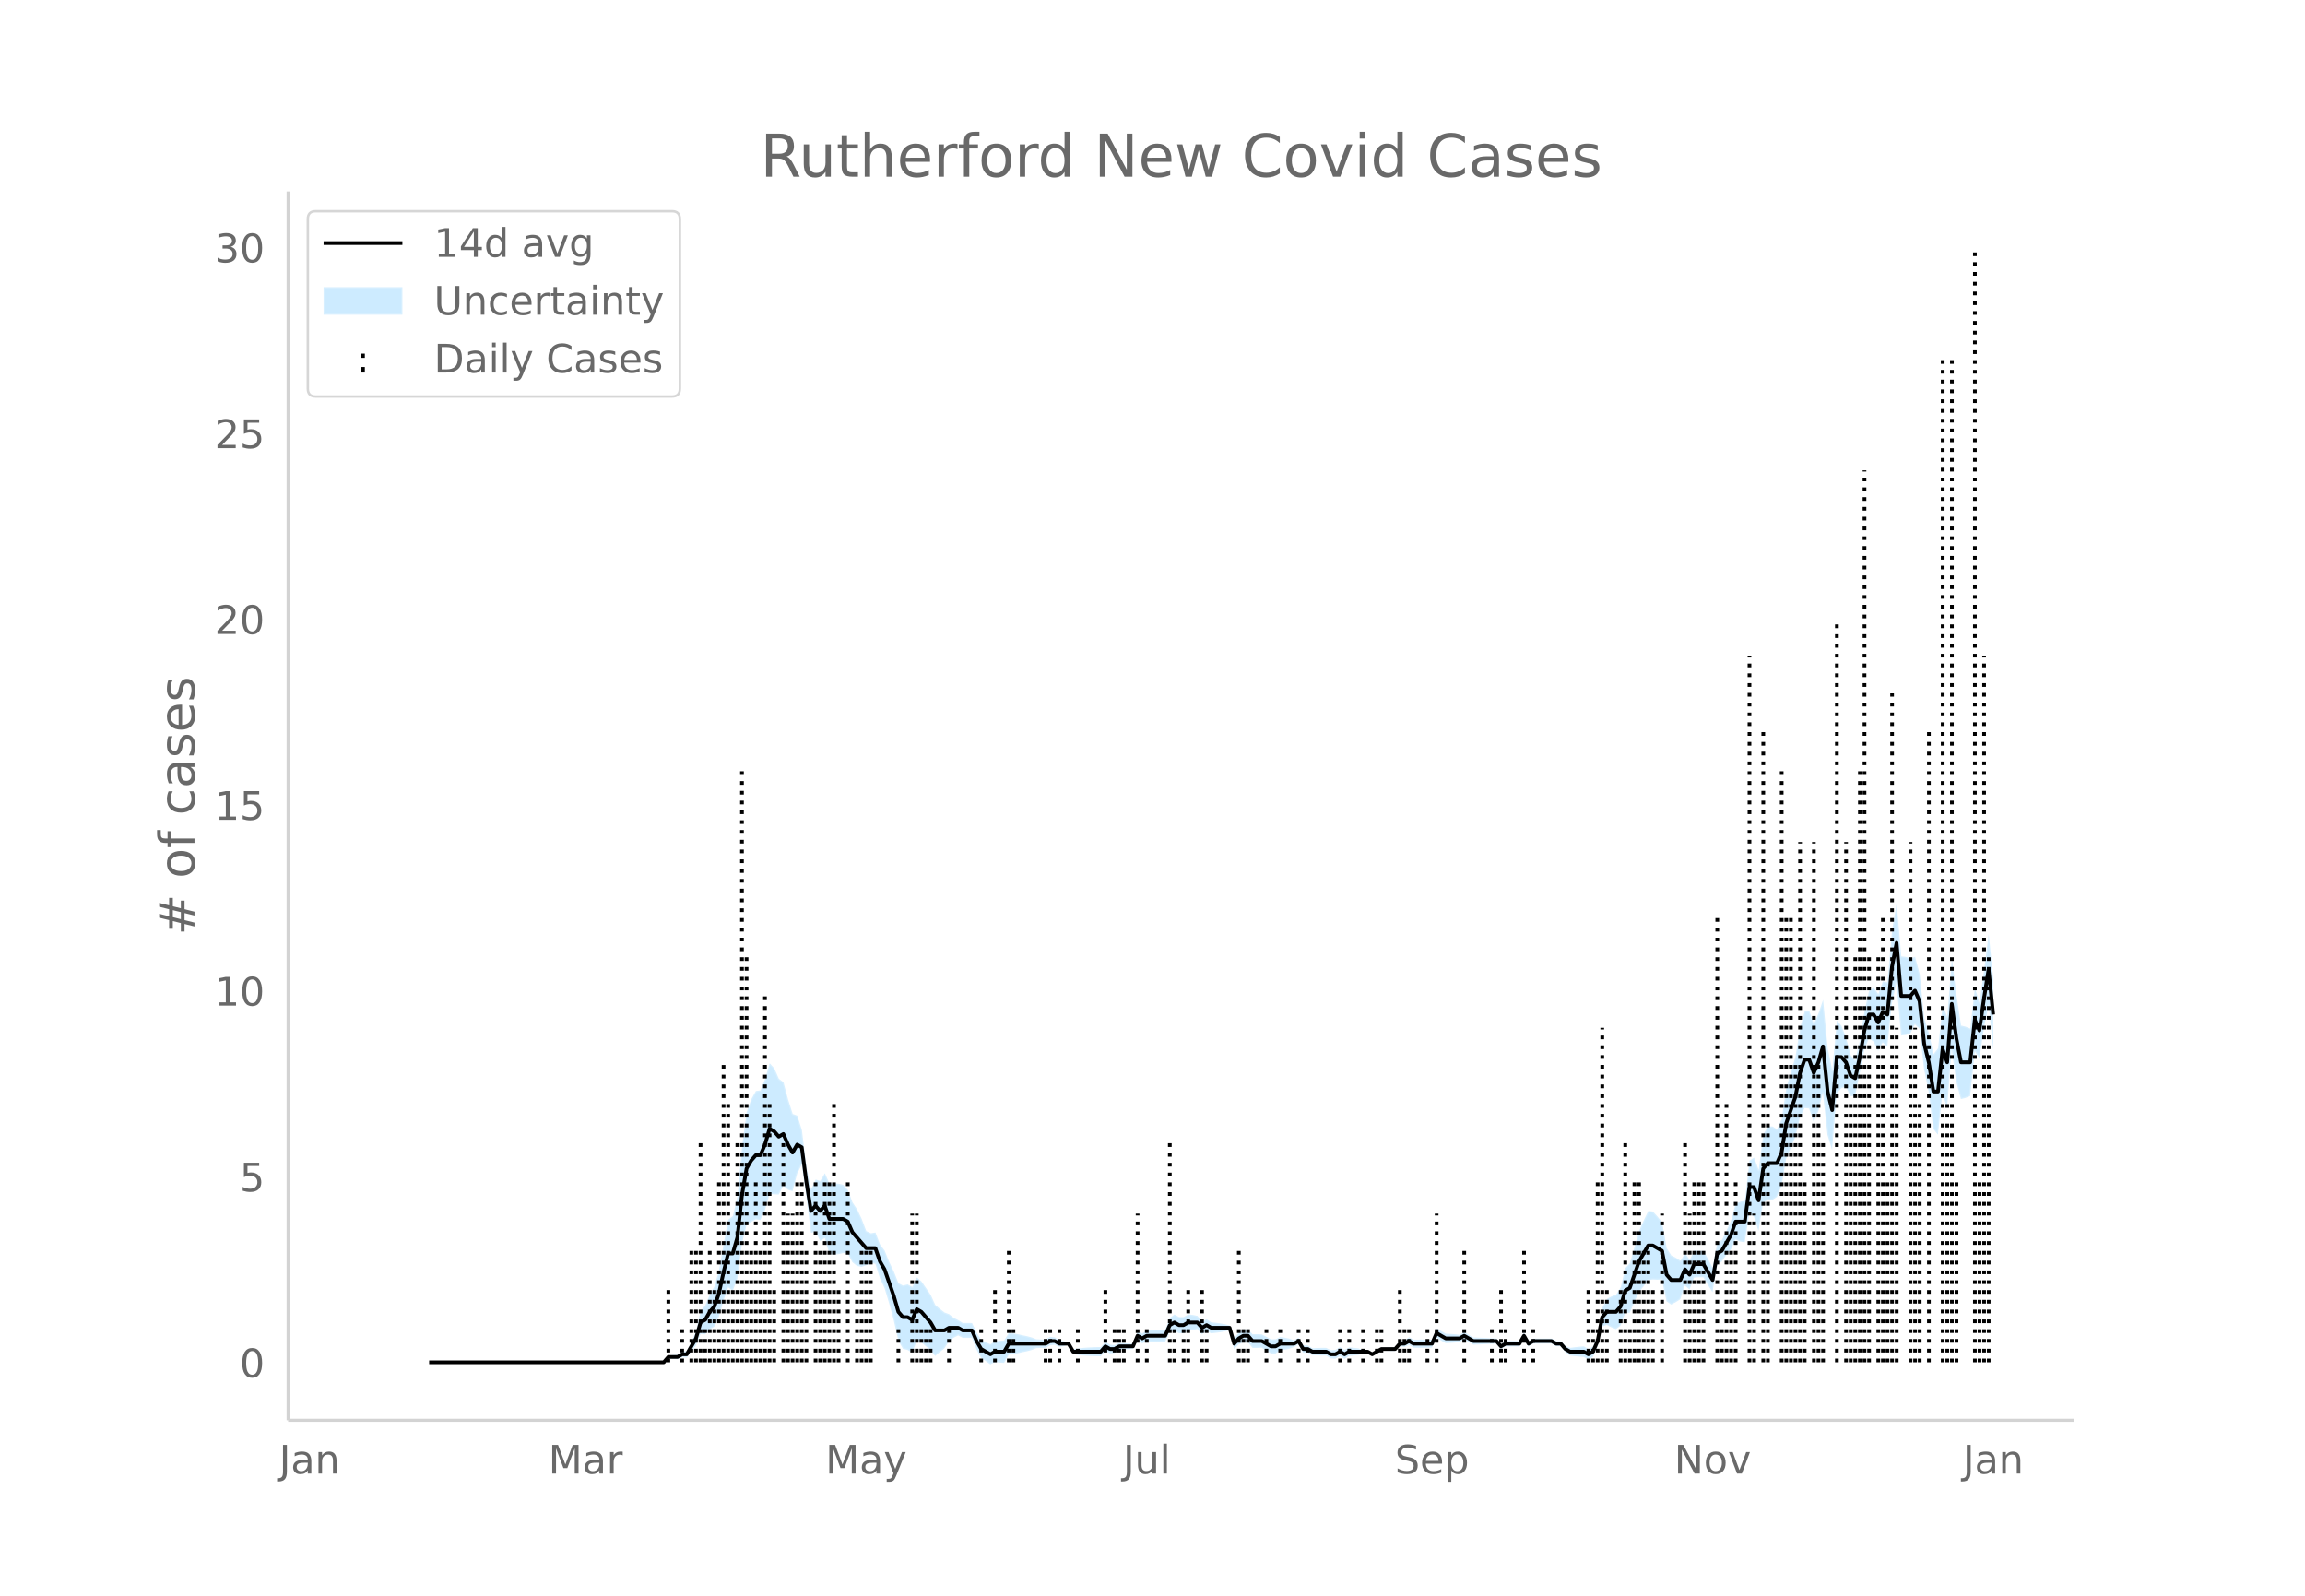 <svg height="864" viewBox="0 0 936 648" width="1248" xmlns="http://www.w3.org/2000/svg" xmlns:xlink="http://www.w3.org/1999/xlink"><defs><style>*{stroke-linecap:butt;stroke-linejoin:round}</style></defs><g id="figure_1"><path d="M0 648h936V0H0z" fill="#fff" id="patch_1"/><g id="axes_1"><path d="M117 576.72h725.4V77.76H117z" fill="none" id="patch_2"/><g id="PolyCollection_1"><defs><path d="M176.127-94.82H269.534l1.868-1.579 1.868.207 1.868.135 1.868-.83 1.869.161 1.868-2.604 1.868-2.278 1.868-4.691 1.868.12 1.868-2.012 1.868-1.11 1.869-4.054 1.868-6.617 1.868-5.296 1.868 1.42 1.868-4.977 1.868-14.215 1.868-7.569 1.869-1.235 1.868-.984 1.868.261 1.868-4.029 1.868-6.52 1.868.096 1.868.075 1.869-3.575 1.868 1.648 1.868.582 1.868-7.13 1.868-3.702 1.868 13.005 1.868 14.705 1.869-.42 1.868 3.763 1.868-1.175 1.868 6.509 1.868.196 1.868-.198 1.868-.443 1.869.076 1.868 3.63 1.868 1.5 1.868.388 1.868-.635 1.868-.897 1.868.303 1.869 5.887 1.868 3.973 1.868 6.167 1.868 6.901 1.868 8.223 1.868 3.362 1.868.461 1.869 1.122 1.868-4.742 1.868.541 1.868 1.595 1.868 1.566 1.868 2.382 1.868-1.601 1.869-1.466 1.868-2.848 1.868-1.481 1.868-.964 1.868.998 1.868.026 1.868-.026 1.869 4.724 1.868 3.437 1.868 1.246 1.868 1.372 1.868-.951 1.868.224 1.868.124 1.869-3.35 1.868-.257 1.868-.333 1.868-.43 1.868-.39 1.868-.51 1.868-.73 1.869-.088 1.868.022 1.868-1.078 1.868-.226 1.868.866 1.868-.31 1.868-.596 1.869 3.83 1.868.31 1.868.212 1.868.15 1.868.107 1.868.069 1.868.036 1.869-2.199 1.868 1.029 1.868-.188 1.868-1.302 1.868-.1 1.868-.113 1.868-.132 1.869-3.57 1.868 1.324 1.868-.794 1.868.162 1.868.061 1.868-.03 1.868-.127 1.869-3.786 1.868-.704 1.868 1.104h1.868l1.868-1.104 1.868-.19 1.869-.39 1.868 2.072 1.868-1.276 1.868.917 1.868-.202 1.868-.256 1.868-.34 1.869-.508 1.868 7.717 1.868-1.89 1.868-.967 1.868.07 1.868 2.296 1.868.024 1.869-.09 1.868 1.203 1.868 1.114 1.868.024 1.868-1.242 1.868-.267 1.868-.408 1.869-.67 1.868-1.09 1.868 3.376 1.868-.076 1.868 1.023 1.868.124 1.868.05 1.869-.016 1.868 1.22 1.868.138 1.868-1.057 1.868 1.078 1.868-1.191 1.868-.157 1.869-.217 1.868-.685 1.868-.088 1.868 1.007 1.868-1.078 1.868-.959 1.868.09 1.869.073h1.868l1.868-1.856 1.868.23 1.868-.843 1.868 1.156 1.868.04 1.869.006 1.868-.029 1.868-.065 1.868-4.016 1.868 1.138 1.868 1.051 1.868-.082 1.869-.145 1.868-.228 1.868-1.032 1.868 1.026 1.868 1.077 1.868-.065 1.868-.073 1.869-.083 1.868-.095 1.868-.11 1.868 2.232 1.868-1.105 1.868.035 1.868.012 1.869-.012 1.868-3.11 1.868 3.075 1.868-1.149h7.473l1.868 1.088 1.868.003 1.868 2.316 1.868 1.439 1.868.259 1.868.197 1.869.153 1.868 1.025 1.868-1.019 1.868-4.312 1.868-8.005 1.868-.731 1.868.992 1.869.746 1.868-1.37 1.868-5.112 1.868-.14 1.868-4.284 1.868-4.159 1.868-2.272 1.869-2.583 1.868-.235 1.868.096 1.868-.13 1.868 8.853 1.868 1.365 1.868-.96 1.869-1.193 1.868-5.58 1.868 1.645 1.868-4.876 1.868-.132 1.868-.006 1.868 3.153 1.869 2.917 1.868-11.173 1.868-1.22 1.868-2.77 1.868-2.145 1.868-4.036 1.868.767 1.869.34 1.868-11.69 1.868 1.234 1.868 5.78 1.868-11.445 1.868-1.11 1.868.026 1.869-1.216 1.868-4.4 1.868-11.071 1.868-4.467 1.868-4.384 1.868-7.799 1.868-3.982 1.869.148 1.868 5.549 1.868-4.395 1.868-7.442 1.868 17.011 1.868 6.116 1.868-22.86 1.869-2.21 1.868-.578 1.868 3.802 1.868-.037 1.868-9.112 1.868-9.63 1.868-4.702 1.869 1.323 1.868 3.79 1.868-3.415 1.868 1.728 1.868-17.568 1.868-8.545 1.868 21.573 1.869-.198 1.868-.61 1.868-3.693 1.868 1.711 1.868 16.513 1.868 9.078 1.868 15.104 1.869 2.361 1.868-16.893 1.868 5.993 1.868-23.627 1.868 12.958 1.868 7.107 1.868-.45 1.869-.754L801.955-221l1.868 2.782 1.868-12.792 1.868-8.994 1.868 18.453v-28.958h0l-1.868-18.198-1.868 14.722-1.868 13.079-1.868-5.843-1.868 16.403-1.869-.753-1.868-.45-1.868-12.297-1.868-15.07-1.868 23.804-1.868-4.786-1.868 17.6-1.869 2.362-1.868-8.61-1.868-6.014-1.868-17.982-1.868-6.913-1.868.62-1.868-.61-1.869-.199-1.868-21.545-1.868 10.858-1.868 21.239-1.868-.429-1.868 5.21-1.868-2.678-1.869 1.322-1.868 8.235-1.868 11.928-1.868 8.135-1.868-2.192-1.868-6.978-1.868-4.89-1.869-2.21-1.868 20.259-1.868-8.976-1.868-19.64-1.868 5.494-1.868 4.229-1.868-5.231-1.869.148-1.868 6.798-1.868 11.603-1.868 6.396-1.868 6.313-1.868 12.645-1.868 4.223-1.869-1.216-1.868.026-1.868 3.202-1.868 14.425-1.868-5-1.868 1.234-1.868 16.337-1.869.34-1.868.767-1.868 6.744-1.868 4.322-1.868 3.698-1.868.937-1.868 10.385-1.869-3.55-1.868-3.315-1.868-.006-1.868-.132-1.868 3.748-1.868-2.667-1.868 3.043-1.869-1.192-1.868-.96-1.868-2.947-1.868-10.55-1.868-2.287-1.868-2.06-1.868-.235-1.869 3.886-1.868 4.195-1.868 6.62-1.868 6.495-1.868 2.017-1.868 7.824-1.868 2.941-1.869.746-1.868.992-1.868 3.581-1.868 11.398-1.868 4.312-1.868 1.137-1.868-1.131-1.869.153-1.868.197-1.868.26-1.868-.718-1.868-1.996-1.868.003-1.868-1.068H622.613l-1.868 1.007-1.868-3.392-1.868 3.357-1.869-.012-1.868.012-1.868.035-1.868 1.052-1.868-2.081-1.868-.11-1.868-.094-1.869-.083-1.868-.074-1.868-.065-1.868-1.078-1.868-1.13-1.868 1.123-1.868-.227-1.869-.146-1.868-.082-1.868-1.104-1.868-1.018-1.868 4.607-1.868-.065-1.868-.029-1.869.006-1.868.04-1.868-1-1.868 1.312-1.868.231-1.868 2.456H564.7l-1.869.072-1.868.091-1.868 1.197-1.868 1.078-1.868-1.15-1.868-.087-1.868-.685-1.869-.217-1.868-.157-1.868.965-1.868-1.078-1.868 1.099-1.868.137-1.868-.935-1.869-.016-1.868.05-1.868.124-1.868-1.133-1.868-.076-1.868-3.091-1.868 1.066-1.869-.67-1.868-.41-1.868-.265-1.868.914-1.868.023-1.868-1.042-1.868-.953-1.869-.09-1.868.024-1.868-2.015-1.868.07-1.868 1.19-1.868 2.42-1.868-5.218-1.869-.51-1.868-.338-1.868-.256-1.868-.202-1.868-1.239-1.868.88-1.868-2.24-1.869-.39-1.868-.19-1.868 1.052h-1.868l-1.868-1.052-1.868 1.452-1.869 4.837-1.868-.126-1.868-.03-1.868.061-1.868.161-1.868 1.363-1.868-.833-1.869 5.054-1.868-.132-1.868-.113-1.868-.1-1.868.854-1.868-.187-1.868-1.128-1.869 2.113-1.868.036-1.868.07-1.868.105-1.868.151-1.868.212-1.868.31-1.869-2.637-1.868-.597-1.868-.31-1.868-1.29-1.868-.226-1.868 1.078-1.868.022-1.869-.089-1.868-.729-1.868-.51-1.868-.39-1.868-.43-1.868-.333-1.868-.257-1.869 3.118-1.868.124-1.868.224-1.868 1.205-1.868-.784-1.868-.91-1.868-3.03-1.869-3.9-1.868-.026-1.868.026-1.868-1.158-1.868-.964-1.868-1.481-1.868-.693-1.869-1.465-1.868-1.602-1.868-4.085-1.868-2.746-1.868-2.717-1.868-1.615-1.868 3.882-1.869-1.034-1.868.461-1.868-.95-1.868-4.712-1.868-3.878-1.868-4.613-1.868-2.495-1.869-4.892-1.868.302-1.868-.896-1.868-4.947-1.868-3.923-1.868-2.812-1.868-4.994-1.869-2.08-1.868-.444-1.868-.197-1.868.196-1.868-4.27-1.868 3.136-1.868-.55-1.869 3.893-1.868-9.01-1.868-15.022-1.868-5.858-1.868-.662-1.868-5.886-1.868-6.976-1.869-1.418-1.868-4.237-1.868-2.06-1.868 6.415-1.868 4.595-1.868.26-1.868 3.329-1.869 5.232-1.868 13.99-1.868 20.28-1.868 7.958-1.868 1.42-1.868 9.796-1.868 10.63-1.869 6.726-1.868 3.201-1.868 4.457-1.868 2.275-1.868 8.244-1.868 4.19-1.868 3.864-1.869.16-1.868 1.327-1.868.135-1.868.207-1.868 2.732H176.127z" id="m9ad3d58028" stroke="#fff" stroke-opacity=".2"/></defs><g clip-path="url(#p7ae268a49c)"><use xlink:href="#m9ad3d58028" y="648" fill="#089fff" fill-opacity=".2" stroke="#fff" stroke-opacity=".2"/></g></g><g id="LineCollection_1" fill="none" stroke="#000" stroke-dasharray="1.5,2.475" stroke-width="1.5"><path clip-path="url(#p7ae268a49c)" d="M149.973 553.18h0M151.84 553.18h0M153.709 553.18h0M155.577 553.18h0M157.445 553.18h0M159.313 553.18h0M161.182 553.18h0M163.05 553.18h0M164.918 553.18h0M166.786 553.18h0M168.654 553.18h0M170.522 553.18h0M172.39 553.18h0M174.259 553.18h0M176.127 553.18h0M177.995 553.18h0M179.863 553.18h0M181.731 553.18h0M183.6 553.18h0M185.467 553.18h0M187.336 553.18h0M189.204 553.18h0M191.072 553.18h0M192.94 553.18h0M194.808 553.18h0M196.676 553.18h0M198.544 553.18h0M200.413 553.18h0M202.28 553.18h0M204.149 553.18h0M206.017 553.18h0M207.885 553.18h0M209.753 553.18h0M211.621 553.18h0M213.49 553.18h0M215.358 553.18h0M217.226 553.18h0M219.094 553.18h0M220.962 553.18h0M222.83 553.18h0M224.698 553.18h0M226.567 553.18h0M228.435 553.18h0M230.303 553.18h0M232.171 553.18h0M234.04 553.18h0M235.907 553.18h0M237.775 553.18h0M239.644 553.18h0M241.512 553.18h0M243.38 553.18h0M245.248 553.18h0M247.116 553.18h0M248.984 553.18h0M250.852 553.18h0M252.72 553.18h0M254.589 553.18h0M256.457 553.18h0M258.325 553.18h0M260.193 553.18h0M262.061 553.18h0M263.93 553.18h0M265.798 553.18h0M267.666 553.18h0M269.534 553.18h0M271.402 553.18v-30.182M273.27 553.18h0M275.138 553.18h0M277.006 553.18v-15.09M278.875 553.18h0M280.743 553.18v-45.273M282.61 553.18v-45.273M284.479 553.18v-90.547M286.347 553.18v-15.09M288.215 553.18v-45.273M290.083 553.18v-30.182M291.952 553.18v-75.456M293.82 553.18V432.45M295.688 553.18V447.542M297.556 553.18v-30.182M299.424 553.18v-90.547M301.292 553.18V311.72M303.16 553.18V387.177M305.029 553.18v-45.273M306.897 553.18v-75.456M308.765 553.18v-45.273M310.633 553.18V402.268M312.501 553.18V447.542M314.37 553.18v-30.182M316.237 553.18h0M318.106 553.18v-90.547M319.974 553.18v-60.365M321.842 553.18v-60.365M323.71 553.18v-75.456M325.578 553.18v-75.456M327.446 553.18v-45.273M329.314 553.18h0M331.183 553.18v-75.456M333.05 553.18v-45.273M334.919 553.18v-75.456M336.787 553.18v-75.456M338.655 553.18V447.542M340.523 553.18v-30.182M342.391 553.18h0M344.26 553.18v-75.456M346.128 553.18h0M347.996 553.18v-30.182M349.864 553.18v-45.273M351.732 553.18v-45.273M353.6 553.18v-45.273M355.468 553.18h0M357.337 553.18h0M359.205 553.18h0M361.073 553.18h0M362.941 553.18h0M364.81 553.18v-15.09M366.677 553.18h0M368.545 553.18h0M370.414 553.18v-60.365M372.282 553.18v-60.365M374.15 553.18v-15.09M376.018 553.18v-15.09M377.886 553.18v-15.09M379.754 553.18h0M381.622 553.18h0M383.49 553.18h0M385.359 553.18v-15.09M387.227 553.18h0M389.095 553.18h0M390.963 553.18h0M392.831 553.18h0M394.7 553.18h0M396.568 553.18h0M398.436 553.18v-15.09M400.304 553.18h0M402.172 553.18h0M404.04 553.18v-30.182M405.908 553.18h0M407.776 553.18h0M409.645 553.18v-45.273M411.513 553.18v-15.09M413.38 553.18h0M415.25 553.18h0M417.117 553.18h0M418.985 553.18h0M420.853 553.18h0M422.722 553.18h0M424.59 553.18v-15.09M426.458 553.18v-15.09M428.326 553.18h0M430.194 553.18v-15.09M432.062 553.18h0M433.93 553.18h0M435.799 553.18h0M437.667 553.18v-15.09M439.535 553.18h0M441.403 553.18h0M443.271 553.18h0M445.14 553.18h0M447.007 553.18h0M448.876 553.18v-30.182M450.744 553.18h0M452.612 553.18v-15.09M454.48 553.18v-15.09M456.348 553.18v-15.09M458.216 553.18h0M460.084 553.18h0M461.953 553.18v-60.365M463.82 553.18h0M465.689 553.18v-15.09M467.557 553.18h0M469.425 553.18h0M471.293 553.18h0M473.161 553.18h0M475.03 553.18v-90.547M476.898 553.18v-15.09M478.766 553.18h0M480.634 553.18v-15.09M482.502 553.18v-30.182M484.37 553.18h0M486.239 553.18h0M488.107 553.18v-30.182M489.975 553.18v-15.09M491.843 553.18h0M493.711 553.18h0M495.58 553.18h0M497.447 553.18h0M499.316 553.18h0M501.184 553.18h0M503.052 553.18v-45.273M504.92 553.18v-15.09M506.788 553.18v-15.09M508.656 553.18h0M510.524 553.18h0M512.393 553.18h0M514.26 553.18v-15.09M516.129 553.18h0M517.997 553.18h0M519.865 553.18v-15.09M521.733 553.18h0M523.601 553.18h0M525.47 553.18h0M527.338 553.18v-15.09M529.206 553.18h0M531.074 553.18v-15.09M532.942 553.18h0M534.81 553.18h0M536.678 553.18h0M538.547 553.18h0M540.415 553.18h0M542.283 553.18h0M544.15 553.18v-15.09M546.02 553.18h0M547.887 553.18v-15.09M549.755 553.18h0M551.624 553.18h0M553.492 553.18v-15.09M555.36 553.18h0M557.228 553.18h0M559.096 553.18v-15.09M560.964 553.18v-15.09M562.832 553.18h0M564.7 553.18h0M566.569 553.18h0M568.437 553.18v-30.182M570.305 553.18v-15.09M572.173 553.18v-15.09M574.041 553.18h0M575.91 553.18h0M577.778 553.18h0M579.646 553.18v-15.09M581.514 553.18h0M583.382 553.18v-60.365M585.25 553.18h0M587.118 553.18h0M588.986 553.18h0M590.855 553.18h0M592.723 553.18h0M594.59 553.18v-45.273M596.459 553.18h0M598.327 553.18h0M600.195 553.18h0M602.063 553.18h0M603.932 553.18h0M605.8 553.18v-15.09M607.668 553.18h0M609.536 553.18v-30.182M611.404 553.18v-15.09M613.272 553.18h0M615.14 553.18h0M617.009 553.18h0M618.877 553.18v-45.273M620.745 553.18h0M622.613 553.18v-15.09M624.481 553.18h0M626.35 553.18h0M628.217 553.18h0M630.086 553.18h0M631.954 553.18h0M633.822 553.18h0M635.69 553.18h0M637.558 553.18h0M639.426 553.18h0M641.294 553.18h0M643.163 553.18h0M645.03 553.18v-30.182M646.899 553.18v-15.09M648.767 553.18v-75.456M650.635 553.18V417.36M652.503 553.18v-30.182M654.371 553.18h0M656.24 553.18h0M658.108 553.18v-30.182M659.976 553.18v-90.547M661.844 553.18v-15.09M663.712 553.18v-75.456M665.58 553.18v-75.456M667.448 553.18v-45.273M669.317 553.18v-45.273M671.185 553.18v-30.182M673.053 553.18h0M674.921 553.18v-60.365M676.79 553.18h0M678.657 553.18h0M680.525 553.18h0M682.394 553.18h0M684.262 553.18v-90.547M686.13 553.18v-60.365M687.998 553.18v-75.456M689.866 553.18v-75.456M691.734 553.18v-75.456M693.602 553.18h0M695.47 553.18h0M697.339 553.18V372.085M699.207 553.18v-15.09M701.075 553.18V447.542M702.943 553.18v-45.273M704.811 553.18v-75.456M706.68 553.18h0M708.548 553.18h0M710.416 553.18V266.446M712.284 553.18v-60.365M714.152 553.18h0M716.02 553.18V296.629M717.888 553.18V447.542M719.756 553.18h0M721.625 553.18h0M723.493 553.18V311.72M725.36 553.18V372.085M727.229 553.18V372.085M729.097 553.18V432.45M730.965 553.18V341.903M732.833 553.18v-75.456M734.702 553.18h0M736.57 553.18V341.903M738.438 553.18V432.45M740.306 553.18v-90.547M742.174 553.18h0M744.042 553.18h0M745.91 553.18V251.355M747.779 553.18h0M749.647 553.18V341.903M751.515 553.18V447.542M753.383 553.18V387.177M755.251 553.18V311.72M757.12 553.18V190.989M758.987 553.18V387.177M760.856 553.18h0M762.724 553.18V387.177M764.592 553.18V372.085M766.46 553.18v-75.456M768.328 553.18V281.537M770.196 553.18V417.36M772.064 553.18h0M773.933 553.18h0M775.8 553.18V341.903M777.669 553.18V417.36M779.537 553.18V447.542M781.405 553.18h0M783.273 553.18V296.629M785.141 553.18h0M787.01 553.18h0M788.878 553.18V145.715M790.746 553.18V447.542M792.614 553.18V145.715M794.482 553.18v-75.456M796.35 553.18h0M798.218 553.18h0M800.087 553.18h0M801.955 553.18V100.44M803.823 553.18v-75.456M805.691 553.18V266.446M807.56 553.18V387.177M809.427 553.18h0"/></g><path clip-path="url(#p7ae268a49c)" d="M174.259 553.18h95.275l1.868-2.155h3.736l1.868-1.078h1.869l3.736-6.468 1.868-6.467 1.868-1.078 1.868-3.234 1.868-2.156 1.869-5.39 1.868-8.624 1.868-7.545h1.868l1.868-6.468 1.868-17.247 1.868-10.78 1.869-3.234 1.868-2.156h1.868l1.868-4.311 1.868-6.468 1.868 1.078 1.868 2.156 1.869-1.078 1.868 4.312 1.868 3.233 1.868-3.233 1.868 1.078 1.868 14.013 1.868 11.857 1.869-2.155 1.868 2.155 1.868-2.155 1.868 5.39h5.604l1.869 1.077 1.868 4.312 5.604 6.468h3.736l1.869 5.39 1.868 3.233 3.736 10.78 1.868 6.468 1.868 2.156h1.868l1.869 1.078 1.868-4.312 1.868 1.078 3.736 4.312 1.868 3.233h3.737l1.868-1.078h3.736l1.868 1.078h3.736l1.869 4.312 1.868 3.234 3.736 2.156 1.868-1.078h3.736l1.869-3.234h14.945l1.868-1.078h1.868l1.868 1.078h3.736l1.869 3.234h11.208l1.869-2.156 1.868 1.078h1.868l1.868-1.078h5.604l1.869-4.312 1.868 1.078 1.868-1.078h7.472l1.869-4.312 1.868-1.077 1.868 1.077h1.868l1.868-1.077h3.737l1.868 2.155 1.868-1.078 1.868 1.078h7.473l1.868 6.468 1.868-2.156 1.868-1.078h1.868l1.868 2.156h3.737l3.736 2.156h1.868l1.868-1.078h5.605l1.868-1.078 1.868 3.234h1.868l1.868 1.078h5.605l1.868 1.078h1.868l1.868-1.078 1.868 1.078 1.868-1.078h7.473l1.868 1.078 3.736-2.156h5.605l1.868-2.156h1.868l1.868-1.078 1.868 1.078h7.473l1.868-4.312 3.736 2.156h5.605l1.868-1.078 3.736 2.156h9.34l1.869 2.156 1.868-1.078h5.605l1.868-3.234 1.868 3.234 1.868-1.078h7.473l1.868 1.078h1.868l1.868 2.156 1.868 1.078h5.605l1.868 1.078 1.868-1.078 1.868-4.312 1.868-9.701 1.868-2.156h3.737l1.868-2.156 1.868-6.468 1.868-1.078 3.736-10.78 3.737-6.467h1.868l3.736 2.156 1.868 9.701 1.868 2.156h3.737l1.868-4.312 1.868 2.156 1.868-4.311h3.736l3.737 6.467 1.868-10.78 1.868-1.077 3.736-6.468 1.868-5.39h3.737l1.868-14.013h1.868l1.868 5.39 1.868-12.936 1.868-2.156h3.737l1.868-4.312 1.868-11.857 3.736-10.78 1.868-9.701 1.868-5.39h1.869l1.868 5.39 1.868-4.312 1.868-6.468 1.868 18.325 1.868 7.546 1.868-21.559h1.869l1.868 2.156 1.868 5.39 1.868 1.078 1.868-8.624 1.868-10.78 1.868-6.467h1.869l1.868 3.234 1.868-4.312 1.868 1.078 1.868-19.403 1.868-9.702 1.868 21.56h3.737l1.868-2.157 1.868 4.312 1.868 17.247 1.868 7.546 1.868 11.857h1.869l1.868-17.247 1.868 5.39 1.868-23.715 1.868 14.013 1.868 9.702h3.737l1.868-17.247 1.868 4.312 1.868-12.936 1.868-11.857 1.868 18.325h0" fill="none" stroke="#000" stroke-linecap="round" stroke-width="1.5" id="line2d_1"/><path d="M117 576.72V77.76" fill="none" stroke="#d3d3d3" stroke-linecap="square" stroke-width="1.25" id="patch_3"/><path d="M117 576.72h725.4" fill="none" stroke="#d3d3d3" stroke-linecap="square" stroke-width="1.25" id="patch_4"/><g id="matplotlib.axis_1"><g id="xtick_1"><g transform="matrix(.16 0 0 -.16 113.354 598.378)" fill="#696969" id="text_1"><defs><path d="M9.813 72.906h9.859V5.078q0-13.187-5-19.14-5-5.954-16.094-5.954h-3.75v8.297h3.078q6.531 0 9.219 3.672Q9.813-4.39 9.813 5.078z" id="DejaVuSans-74"/><path d="M34.281 27.484q-10.89 0-15.093-2.484-4.204-2.484-4.204-8.5 0-4.781 3.157-7.594 3.156-2.797 8.562-2.797 7.485 0 12 5.297 4.516 5.297 4.516 14.078v2zm17.922 3.72V0H43.22v8.297Q40.14 3.328 35.547.953q-4.594-2.375-11.234-2.375-8.391 0-13.36 4.719Q6 8.016 6 15.922q0 9.219 6.172 13.906 6.187 4.688 18.437 4.688h12.61v.89q0 6.203-4.078 9.594-4.078 3.39-11.453 3.39-4.688 0-9.141-1.124-4.438-1.125-8.531-3.375v8.312q4.921 1.906 9.562 2.844 4.64.953 9.031.953 11.875 0 17.735-6.156 5.86-6.14 5.86-18.64z" id="DejaVuSans-97"/><path d="M54.89 33.016V0h-8.984v32.719q0 7.765-3.031 11.61-3.031 3.858-9.078 3.858-7.281 0-11.484-4.64-4.204-4.625-4.204-12.64V0H9.08v54.688h9.03v-8.5q3.235 4.937 7.594 7.374Q30.078 56 35.797 56q9.422 0 14.25-5.828 4.844-5.828 4.844-17.156z" id="DejaVuSans-110"/></defs><use xlink:href="#DejaVuSans-74"/><use x="29.492" xlink:href="#DejaVuSans-97"/><use x="90.771" xlink:href="#DejaVuSans-110"/></g></g><g id="xtick_2"><g transform="matrix(.16 0 0 -.16 222.682 598.378)" fill="#696969" id="text_2"><defs><path d="M9.813 72.906h14.703l18.593-49.61 18.703 49.61h14.704V0H66.89v64.016l-18.797-50h-9.907l-18.796 50V0H9.813z" id="DejaVuSans-77"/><path d="M41.11 46.297q-1.516.875-3.297 1.281Q36.03 48 33.89 48q-7.625 0-11.703-4.953-4.079-4.953-4.079-14.234V0H9.08v54.688h9.03v-8.5q2.844 4.984 7.375 7.39Q30.031 56 36.531 56q.922 0 2.047-.125 1.125-.11 2.484-.36z" id="DejaVuSans-114"/></defs><use xlink:href="#DejaVuSans-77"/><use x="86.279" xlink:href="#DejaVuSans-97"/><use x="147.559" xlink:href="#DejaVuSans-114"/></g></g><g id="xtick_3"><g transform="matrix(.16 0 0 -.16 335.192 598.378)" fill="#696969" id="text_3"><defs><path d="M32.172-5.078q-3.797-9.766-7.422-12.735-3.61-2.984-9.656-2.984H7.906v7.516h5.282q3.703 0 5.75 1.765Q21-9.766 23.483-3.219l1.61 4.094-22.11 53.813H12.5l17.094-42.766 17.093 42.766h9.516z" id="DejaVuSans-121"/></defs><use xlink:href="#DejaVuSans-77"/><use x="86.279" xlink:href="#DejaVuSans-97"/><use x="147.559" xlink:href="#DejaVuSans-121"/></g></g><g id="xtick_4"><g transform="matrix(.16 0 0 -.16 456.036 598.378)" fill="#696969" id="text_4"><defs><path d="M8.5 21.578v33.11h8.984V21.922q0-7.766 3.016-11.656 3.031-3.875 9.094-3.875 7.265 0 11.484 4.64 4.234 4.64 4.234 12.656v31h8.985V0h-8.984v8.406Q42.047 3.422 37.718 1q-4.313-2.422-10.032-2.422-9.421 0-14.312 5.86Q8.5 10.296 8.5 21.578zM31.11 56z" id="DejaVuSans-117"/><path d="M9.422 75.984h8.984V0H9.422z" id="DejaVuSans-108"/></defs><use xlink:href="#DejaVuSans-74"/><use x="29.492" xlink:href="#DejaVuSans-117"/><use x="92.871" xlink:href="#DejaVuSans-108"/></g></g><g id="xtick_5"><g transform="matrix(.16 0 0 -.16 566.434 598.378)" fill="#696969" id="text_5"><defs><path d="M53.516 70.516V60.89q-5.61 2.687-10.594 4-4.984 1.328-9.625 1.328-8.047 0-12.422-3.125t-4.375-8.89q0-4.845 2.906-7.313 2.907-2.453 11.016-3.97l5.953-1.218q11.031-2.11 16.281-7.406 5.25-5.297 5.25-14.172 0-10.61-7.11-16.078-7.093-5.469-20.812-5.469-5.172 0-11.015 1.172Q13.14.922 6.89 3.219v10.156q6-3.36 11.765-5.078 5.766-1.703 11.328-1.703 8.438 0 13.032 3.312 4.593 3.328 4.593 9.485 0 5.359-3.297 8.39-3.296 3.032-10.812 4.547L27.484 33.5q-11.03 2.188-15.968 6.875-4.922 4.688-4.922 13.047 0 9.672 6.812 15.234 6.813 5.563 18.766 5.563 5.14 0 10.453-.938 5.328-.922 10.89-2.765z" id="DejaVuSans-83"/><path d="M56.203 29.594v-4.39H14.891q.593-9.282 5.593-14.142 5-4.859 13.938-4.859 5.172 0 10.031 1.266 4.86 1.265 9.656 3.812v-8.5Q49.266.734 44.187-.344 39.11-1.422 33.892-1.422q-13.094 0-20.735 7.61-7.64 7.625-7.64 20.625 0 13.421 7.25 21.296Q20.016 56 32.328 56q11.031 0 17.453-7.11 6.422-7.093 6.422-19.296zm-8.984 2.64q-.094 7.36-4.125 11.75-4.032 4.407-10.672 4.407-7.516 0-12.031-4.25-4.516-4.25-5.203-11.97z" id="DejaVuSans-101"/><path d="M18.11 8.203v-29H9.077v75.484h9.031v-8.296q2.844 4.875 7.157 7.234Q29.594 56 35.594 56q9.968 0 16.187-7.906 6.235-7.907 6.235-20.797T51.78 6.484q-6.218-7.906-16.187-7.906-6 0-10.328 2.375-4.313 2.375-7.157 7.25zm30.578 19.094q0 9.906-4.079 15.547-4.078 5.64-11.203 5.64-7.14 0-11.218-5.64-4.079-5.64-4.079-15.547 0-9.906 4.078-15.547 4.079-5.64 11.22-5.64 7.124 0 11.202 5.64t4.078 15.547z" id="DejaVuSans-112"/></defs><use xlink:href="#DejaVuSans-83"/><use x="63.477" xlink:href="#DejaVuSans-101"/><use x="125" xlink:href="#DejaVuSans-112"/></g></g><g id="xtick_6"><g transform="matrix(.16 0 0 -.16 679.856 598.378)" fill="#696969" id="text_6"><defs><path d="M9.813 72.906h13.28l32.329-60.984v60.984h9.562V0h-13.28L19.39 60.984V0H9.813z" id="DejaVuSans-78"/><path d="M30.61 48.39q-7.22 0-11.422-5.64-4.204-5.64-4.204-15.453 0-9.813 4.172-15.453 4.188-5.64 11.453-5.64 7.188 0 11.375 5.655 4.203 5.672 4.203 15.438 0 9.719-4.203 15.406-4.187 5.688-11.375 5.688zm0 7.61q11.718 0 18.406-7.625 6.703-7.61 6.703-21.078 0-13.422-6.703-21.078-6.688-7.64-18.407-7.64-11.765 0-18.437 7.64-6.656 7.656-6.656 21.078 0 13.469 6.656 21.078Q18.844 56 30.609 56z" id="DejaVuSans-111"/><path d="M2.984 54.688H12.5L29.594 8.797l17.093 45.89h9.516L35.687 0H23.485z" id="DejaVuSans-118"/></defs><use xlink:href="#DejaVuSans-78"/><use x="74.805" xlink:href="#DejaVuSans-111"/><use x="135.986" xlink:href="#DejaVuSans-118"/></g></g><g id="xtick_7"><g transform="matrix(.16 0 0 -.16 797.095 598.378)" fill="#696969" id="text_7"><use xlink:href="#DejaVuSans-74"/><use x="29.492" xlink:href="#DejaVuSans-97"/><use x="90.771" xlink:href="#DejaVuSans-110"/></g></g></g><g id="matplotlib.axis_2"><g id="ytick_1"><g transform="matrix(.16 0 0 -.16 97.32 559.26)" fill="#696969" id="text_8"><defs><path d="M31.781 66.406q-7.61 0-11.453-7.5Q16.5 51.422 16.5 36.375q0-14.984 3.828-22.484 3.844-7.5 11.453-7.5 7.672 0 11.5 7.5 3.844 7.5 3.844 22.484 0 15.047-3.844 22.531-3.828 7.5-11.5 7.5zm0 7.813q12.266 0 18.735-9.703 6.468-9.688 6.468-28.141 0-18.406-6.468-28.11-6.47-9.687-18.735-9.687-12.25 0-18.718 9.688-6.47 9.703-6.47 28.109 0 18.453 6.47 28.14Q19.53 74.22 31.78 74.22z" id="DejaVuSans-48"/></defs><use xlink:href="#DejaVuSans-48"/></g></g><g id="ytick_2"><g transform="matrix(.16 0 0 -.16 97.32 483.803)" fill="#696969" id="text_9"><defs><path d="M10.797 72.906h38.719v-8.312H19.828v-17.86q2.14.735 4.281 1.094 2.157.36 4.313.36 12.203 0 19.328-6.688 7.14-6.688 7.14-18.11 0-11.765-7.328-18.296-7.328-6.516-20.656-6.516-4.593 0-9.36.781-4.75.782-9.827 2.344v9.922q4.39-2.39 9.078-3.563 4.687-1.171 9.906-1.171 8.453 0 13.375 4.437 4.938 4.438 4.938 12.063 0 7.609-4.938 12.047-4.922 4.453-13.375 4.453-3.953 0-7.89-.875-3.922-.875-8.016-2.735z" id="DejaVuSans-53"/></defs><use xlink:href="#DejaVuSans-53"/></g></g><g id="ytick_3"><g transform="matrix(.16 0 0 -.16 87.14 408.346)" fill="#696969" id="text_10"><defs><path d="M12.406 8.297h16.11v55.625l-17.532-3.516v8.985l17.438 3.515h9.86V8.296H54.39V0H12.406z" id="DejaVuSans-49"/></defs><use xlink:href="#DejaVuSans-49"/><use x="63.623" xlink:href="#DejaVuSans-48"/></g></g><g id="ytick_4"><g transform="matrix(.16 0 0 -.16 87.14 332.89)" fill="#696969" id="text_11"><use xlink:href="#DejaVuSans-49"/><use x="63.623" xlink:href="#DejaVuSans-53"/></g></g><g id="ytick_5"><g transform="matrix(.16 0 0 -.16 87.14 257.432)" fill="#696969" id="text_12"><defs><path d="M19.188 8.297h34.421V0H7.33v8.297q5.609 5.812 15.296 15.594 9.703 9.797 12.188 12.64 4.734 5.313 6.609 9 1.89 3.688 1.89 7.25 0 5.813-4.078 9.469-4.078 3.672-10.625 3.672-4.64 0-9.797-1.61-5.14-1.609-11-4.89v9.969Q13.767 71.78 18.938 73q5.188 1.219 9.485 1.219 11.328 0 18.062-5.672 6.735-5.656 6.735-15.125 0-4.5-1.688-8.531-1.672-4.016-6.125-9.485-1.218-1.422-7.765-8.187-6.532-6.766-18.453-18.922z" id="DejaVuSans-50"/></defs><use xlink:href="#DejaVuSans-50"/><use x="63.623" xlink:href="#DejaVuSans-48"/></g></g><g id="ytick_6"><g transform="matrix(.16 0 0 -.16 87.14 181.976)" fill="#696969" id="text_13"><use xlink:href="#DejaVuSans-50"/><use x="63.623" xlink:href="#DejaVuSans-53"/></g></g><g id="ytick_7"><g transform="matrix(.16 0 0 -.16 87.14 106.519)" fill="#696969" id="text_14"><defs><path d="M40.578 39.313Q47.656 37.797 51.625 33q3.984-4.781 3.984-11.813 0-10.78-7.422-16.703-7.421-5.906-21.093-5.906-4.578 0-9.438.906-4.86.907-10.031 2.72v9.515q4.094-2.39 8.969-3.61 4.89-1.218 10.218-1.218 9.266 0 14.125 3.656 4.86 3.656 4.86 10.64 0 6.454-4.516 10.079-4.515 3.64-12.562 3.64h-8.5v8.11h8.89q7.266 0 11.125 2.906 3.86 2.906 3.86 8.375 0 5.61-3.985 8.61-3.968 3.015-11.39 3.015-4.063 0-8.703-.89-4.641-.876-10.203-2.72v8.782q5.624 1.562 10.53 2.344 4.907.78 9.25.78 11.235 0 17.766-5.109 6.547-5.093 6.547-13.78 0-6.063-3.468-10.235-3.47-4.172-9.86-5.782z" id="DejaVuSans-51"/></defs><use xlink:href="#DejaVuSans-51"/><use x="63.623" xlink:href="#DejaVuSans-48"/></g></g><g transform="matrix(0 -.2 -.2 0 78.98 379.813)" fill="#696969" id="text_15"><defs><path d="M51.125 44H36.922l-4.11-16.313h14.313zm-7.328 27.781l-5.078-20.265h14.265L58.11 71.78h7.813L60.89 51.516h15.234V44h-17.14l-4-16.313h15.53V20.22H53.079L48 0h-7.813l5.032 20.219H30.906L25.875 0h-7.86l5.079 20.219H7.719v7.468h17.187L29 44H13.281v7.516h17.625l4.985 20.265z" id="DejaVuSans-35"/><path d="M37.11 75.984V68.5h-8.594q-4.828 0-6.72-1.953-1.874-1.953-1.874-7.031v-4.828h14.797v-6.985H19.922V0H10.89v47.703H2.297v6.984h8.594V58.5q0 9.125 4.25 13.297 4.25 4.187 13.468 4.187z" id="DejaVuSans-102"/><path d="M48.781 52.594v-8.407q-3.812 2.11-7.64 3.157-3.828 1.047-7.735 1.047-8.75 0-13.593-5.547-4.829-5.532-4.829-15.547 0-10.016 4.829-15.563 4.843-5.53 13.593-5.53 3.907 0 7.735 1.046 3.828 1.047 7.64 3.156V2.094Q45.016.344 40.984-.531q-4.015-.89-8.562-.89-12.36 0-19.64 7.765-7.266 7.765-7.266 20.953 0 13.375 7.343 21.031Q20.22 56 33.016 56q4.14 0 8.093-.86 3.953-.843 7.672-2.546z" id="DejaVuSans-99"/><path d="M44.281 53.078v-8.5q-3.797 1.953-7.906 2.922-4.094.984-8.5.984-6.688 0-10.031-2.047-3.344-2.046-3.344-6.156 0-3.125 2.39-4.906 2.391-1.781 9.626-3.39l3.078-.688q9.562-2.047 13.593-5.781 4.032-3.735 4.032-10.422 0-7.625-6.032-12.078-6.03-4.438-16.578-4.438-4.39 0-9.156.86Q10.688.296 5.422 2v9.281q4.984-2.594 9.812-3.89 4.829-1.282 9.579-1.282 6.343 0 9.75 2.172 3.421 2.172 3.421 6.125 0 3.656-2.468 5.61-2.453 1.953-10.813 3.765l-3.125.735q-8.344 1.75-12.062 5.39-3.704 3.64-3.704 9.985 0 7.718 5.47 11.906Q16.75 56 26.811 56q4.97 0 9.36-.734 4.406-.72 8.11-2.188z" id="DejaVuSans-115"/></defs><use xlink:href="#DejaVuSans-35"/><use x="83.789" xlink:href="#DejaVuSans-32"/><use x="115.576" xlink:href="#DejaVuSans-111"/><use x="176.758" xlink:href="#DejaVuSans-102"/><use x="211.963" xlink:href="#DejaVuSans-32"/><use x="243.75" xlink:href="#DejaVuSans-99"/><use x="298.73" xlink:href="#DejaVuSans-97"/><use x="360.01" xlink:href="#DejaVuSans-115"/><use x="412.109" xlink:href="#DejaVuSans-101"/><use x="473.633" xlink:href="#DejaVuSans-115"/></g></g><g transform="matrix(.24 0 0 -.24 308.75 71.76)" fill="#696969" id="text_16"><defs><path d="M44.39 34.188q3.172-1.079 6.172-4.594 3-3.516 6.032-9.672L66.609 0H56l-9.313 18.703q-3.624 7.328-7.015 9.719-3.39 2.39-9.25 2.39h-10.75V0h-9.86v72.906h22.266q12.5 0 18.656-5.234 6.157-5.219 6.157-15.766 0-6.89-3.203-11.437-3.204-4.532-9.297-6.282zM19.673 64.797V38.922h12.406q7.125 0 10.766 3.297 3.64 3.297 3.64 9.687 0 6.39-3.64 9.64-3.64 3.25-10.766 3.25z" id="DejaVuSans-82"/><path d="M18.313 70.219V54.688h18.5v-6.985h-18.5V18.016q0-6.688 1.828-8.594 1.828-1.906 7.453-1.906h9.218V0h-9.218q-10.407 0-14.36 3.875-3.953 3.89-3.953 14.14v29.688H2.687v6.984h6.594V70.22z" id="DejaVuSans-116"/><path d="M54.89 33.016V0h-8.984v32.719q0 7.765-3.031 11.61-3.031 3.858-9.078 3.858-7.281 0-11.484-4.64-4.204-4.625-4.204-12.64V0H9.08v75.984h9.03V46.188q3.235 4.937 7.594 7.374Q30.078 56 35.797 56q9.422 0 14.25-5.828 4.844-5.828 4.844-17.156z" id="DejaVuSans-104"/><path d="M45.406 46.39v29.594h8.985V0h-8.985v8.203Q42.578 3.328 38.25.953q-4.313-2.375-10.375-2.375-9.906 0-16.14 7.906-6.22 7.922-6.22 20.813 0 12.89 6.22 20.797Q17.968 56 27.874 56q6.063 0 10.375-2.375 4.328-2.36 7.156-7.234zm-30.61-19.093q0-9.906 4.079-15.547 4.078-5.64 11.203-5.64 7.125 0 11.219 5.64 4.11 5.64 4.11 15.547 0 9.906-4.11 15.547-4.094 5.64-11.219 5.64-7.125 0-11.203-5.64-4.078-5.64-4.078-15.547z" id="DejaVuSans-100"/><path d="M4.203 54.688h8.985l11.234-42.672 11.172 42.672h10.593l11.235-42.672 11.187 42.672h8.985L63.28 0H52.688L40.922 44.828 29.109 0H18.5z" id="DejaVuSans-119"/><path d="M64.406 67.281v-10.39q-4.984 4.64-10.625 6.922-5.64 2.296-11.984 2.296-12.5 0-19.14-7.64-6.641-7.64-6.641-22.094 0-14.406 6.64-22.047 6.64-7.64 19.14-7.64 6.345 0 11.985 2.296 5.64 2.297 10.625 6.938V5.609Q59.234 2.094 53.437.33q-5.78-1.75-12.218-1.75-16.563 0-26.094 10.124-9.516 10.14-9.516 27.672 0 17.578 9.516 27.703 9.531 10.14 26.094 10.14 6.531 0 12.312-1.734 5.797-1.734 10.875-5.203z" id="DejaVuSans-67"/><path d="M9.422 54.688h8.984V0H9.422zm0 21.296h8.984v-11.39H9.422z" id="DejaVuSans-105"/></defs><use xlink:href="#DejaVuSans-82"/><use x="64.982" xlink:href="#DejaVuSans-117"/><use x="128.361" xlink:href="#DejaVuSans-116"/><use x="167.57" xlink:href="#DejaVuSans-104"/><use x="230.949" xlink:href="#DejaVuSans-101"/><use x="292.473" xlink:href="#DejaVuSans-114"/><use x="333.586" xlink:href="#DejaVuSans-102"/><use x="368.791" xlink:href="#DejaVuSans-111"/><use x="429.973" xlink:href="#DejaVuSans-114"/><use x="469.336" xlink:href="#DejaVuSans-100"/><use x="532.813" xlink:href="#DejaVuSans-32"/><use x="564.6" xlink:href="#DejaVuSans-78"/><use x="639.404" xlink:href="#DejaVuSans-101"/><use x="700.928" xlink:href="#DejaVuSans-119"/><use x="782.715" xlink:href="#DejaVuSans-32"/><use x="814.502" xlink:href="#DejaVuSans-67"/><use x="884.326" xlink:href="#DejaVuSans-111"/><use x="945.508" xlink:href="#DejaVuSans-118"/><use x="1004.688" xlink:href="#DejaVuSans-105"/><use x="1032.471" xlink:href="#DejaVuSans-100"/><use x="1095.947" xlink:href="#DejaVuSans-32"/><use x="1127.734" xlink:href="#DejaVuSans-67"/><use x="1197.559" xlink:href="#DejaVuSans-97"/><use x="1258.838" xlink:href="#DejaVuSans-115"/><use x="1310.938" xlink:href="#DejaVuSans-101"/><use x="1372.461" xlink:href="#DejaVuSans-115"/></g><g id="legend_1"><path d="M128.2 161.015h144.675q3.2 0 3.2-3.2V88.96q0-3.2-3.2-3.2H128.2q-3.2 0-3.2 3.2v68.855q0 3.2 3.2 3.2z" fill="none" opacity=".8" stroke="#ccc" id="patch_5"/><path d="M131.4 98.718h32" fill="none" stroke="#000" stroke-linecap="round" stroke-width="1.5" id="line2d_4"/><g transform="matrix(.16 0 0 -.16 176.2 104.317)" fill="#696969" id="text_17"><defs><path d="M37.797 64.313L12.89 25.39h24.906zm-2.594 8.593H47.61V25.391h10.407v-8.203H47.609V0h-9.812v17.188H4.89v9.515z" id="DejaVuSans-52"/><path d="M45.406 27.984q0 9.766-4.031 15.125-4.016 5.375-11.297 5.375-7.219 0-11.25-5.375-4.031-5.359-4.031-15.125 0-9.718 4.031-15.093t11.25-5.375q7.281 0 11.297 5.375 4.031 5.375 4.031 15.093zm8.985-21.203q0-13.953-6.203-20.765Q42-20.797 29.203-20.797q-4.734 0-8.937.703-4.203.703-8.157 2.172v8.735q3.954-2.141 7.813-3.157 3.86-1.031 7.86-1.031 8.843 0 13.234 4.61 4.39 4.609 4.39 13.937v4.453q-2.781-4.844-7.125-7.234Q33.938 0 27.875 0 17.828 0 11.672 7.656q-6.156 7.672-6.156 20.328 0 12.688 6.156 20.344Q17.828 56 27.875 56q6.063 0 10.406-2.39 4.344-2.391 7.125-7.22v8.297h8.985z" id="DejaVuSans-103"/></defs><use xlink:href="#DejaVuSans-49"/><use x="63.623" xlink:href="#DejaVuSans-52"/><use x="127.246" xlink:href="#DejaVuSans-100"/><use x="190.723" xlink:href="#DejaVuSans-32"/><use x="222.51" xlink:href="#DejaVuSans-97"/><use x="283.789" xlink:href="#DejaVuSans-118"/><use x="342.969" xlink:href="#DejaVuSans-103"/></g><path d="M131.4 127.802h32v-11.2h-32z" fill="#089fff" opacity=".2" stroke="#fff" id="patch_6"/><g transform="matrix(.16 0 0 -.16 176.2 127.802)" fill="#696969" id="text_18"><defs><path d="M8.688 72.906h9.921V28.61q0-11.718 4.235-16.875 4.25-5.14 13.781-5.14 9.469 0 13.719 5.14 4.25 5.157 4.25 16.875v44.297H64.5V27.391q0-14.25-7.063-21.532-7.046-7.28-20.812-7.28-13.828 0-20.89 7.28-7.047 7.282-7.047 21.532z" id="DejaVuSans-85"/></defs><use xlink:href="#DejaVuSans-85"/><use x="73.193" xlink:href="#DejaVuSans-110"/><use x="136.572" xlink:href="#DejaVuSans-99"/><use x="191.553" xlink:href="#DejaVuSans-101"/><use x="253.076" xlink:href="#DejaVuSans-114"/><use x="294.189" xlink:href="#DejaVuSans-116"/><use x="333.398" xlink:href="#DejaVuSans-97"/><use x="394.678" xlink:href="#DejaVuSans-105"/><use x="422.461" xlink:href="#DejaVuSans-110"/><use x="485.84" xlink:href="#DejaVuSans-116"/><use x="525.049" xlink:href="#DejaVuSans-121"/></g><path d="M147.4 151.287v-7.7" fill="none" stroke="#000" stroke-dasharray="2.25,3.712" stroke-width="1.5" id="line2d_6"/><g transform="matrix(.16 0 0 -.16 176.2 151.287)" fill="#696969" id="text_19"><defs><path d="M19.672 64.797V8.109h11.922q15.093 0 22.093 6.829 7 6.843 7 21.593 0 14.64-7 21.453-7 6.813-22.093 6.813zm-9.86 8.11h20.266q21.188 0 31.094-8.813 9.922-8.813 9.922-27.563 0-18.86-9.969-27.703Q51.172 0 30.078 0H9.813z" id="DejaVuSans-68"/></defs><use xlink:href="#DejaVuSans-68"/><use x="77.002" xlink:href="#DejaVuSans-97"/><use x="138.281" xlink:href="#DejaVuSans-105"/><use x="166.064" xlink:href="#DejaVuSans-108"/><use x="193.848" xlink:href="#DejaVuSans-121"/><use x="253.027" xlink:href="#DejaVuSans-32"/><use x="284.814" xlink:href="#DejaVuSans-67"/><use x="354.639" xlink:href="#DejaVuSans-97"/><use x="415.918" xlink:href="#DejaVuSans-115"/><use x="468.018" xlink:href="#DejaVuSans-101"/><use x="529.541" xlink:href="#DejaVuSans-115"/></g></g></g></g><defs><clipPath id="p7ae268a49c"><path d="M117 77.76h725.4v498.96H117z"/></clipPath></defs></svg>